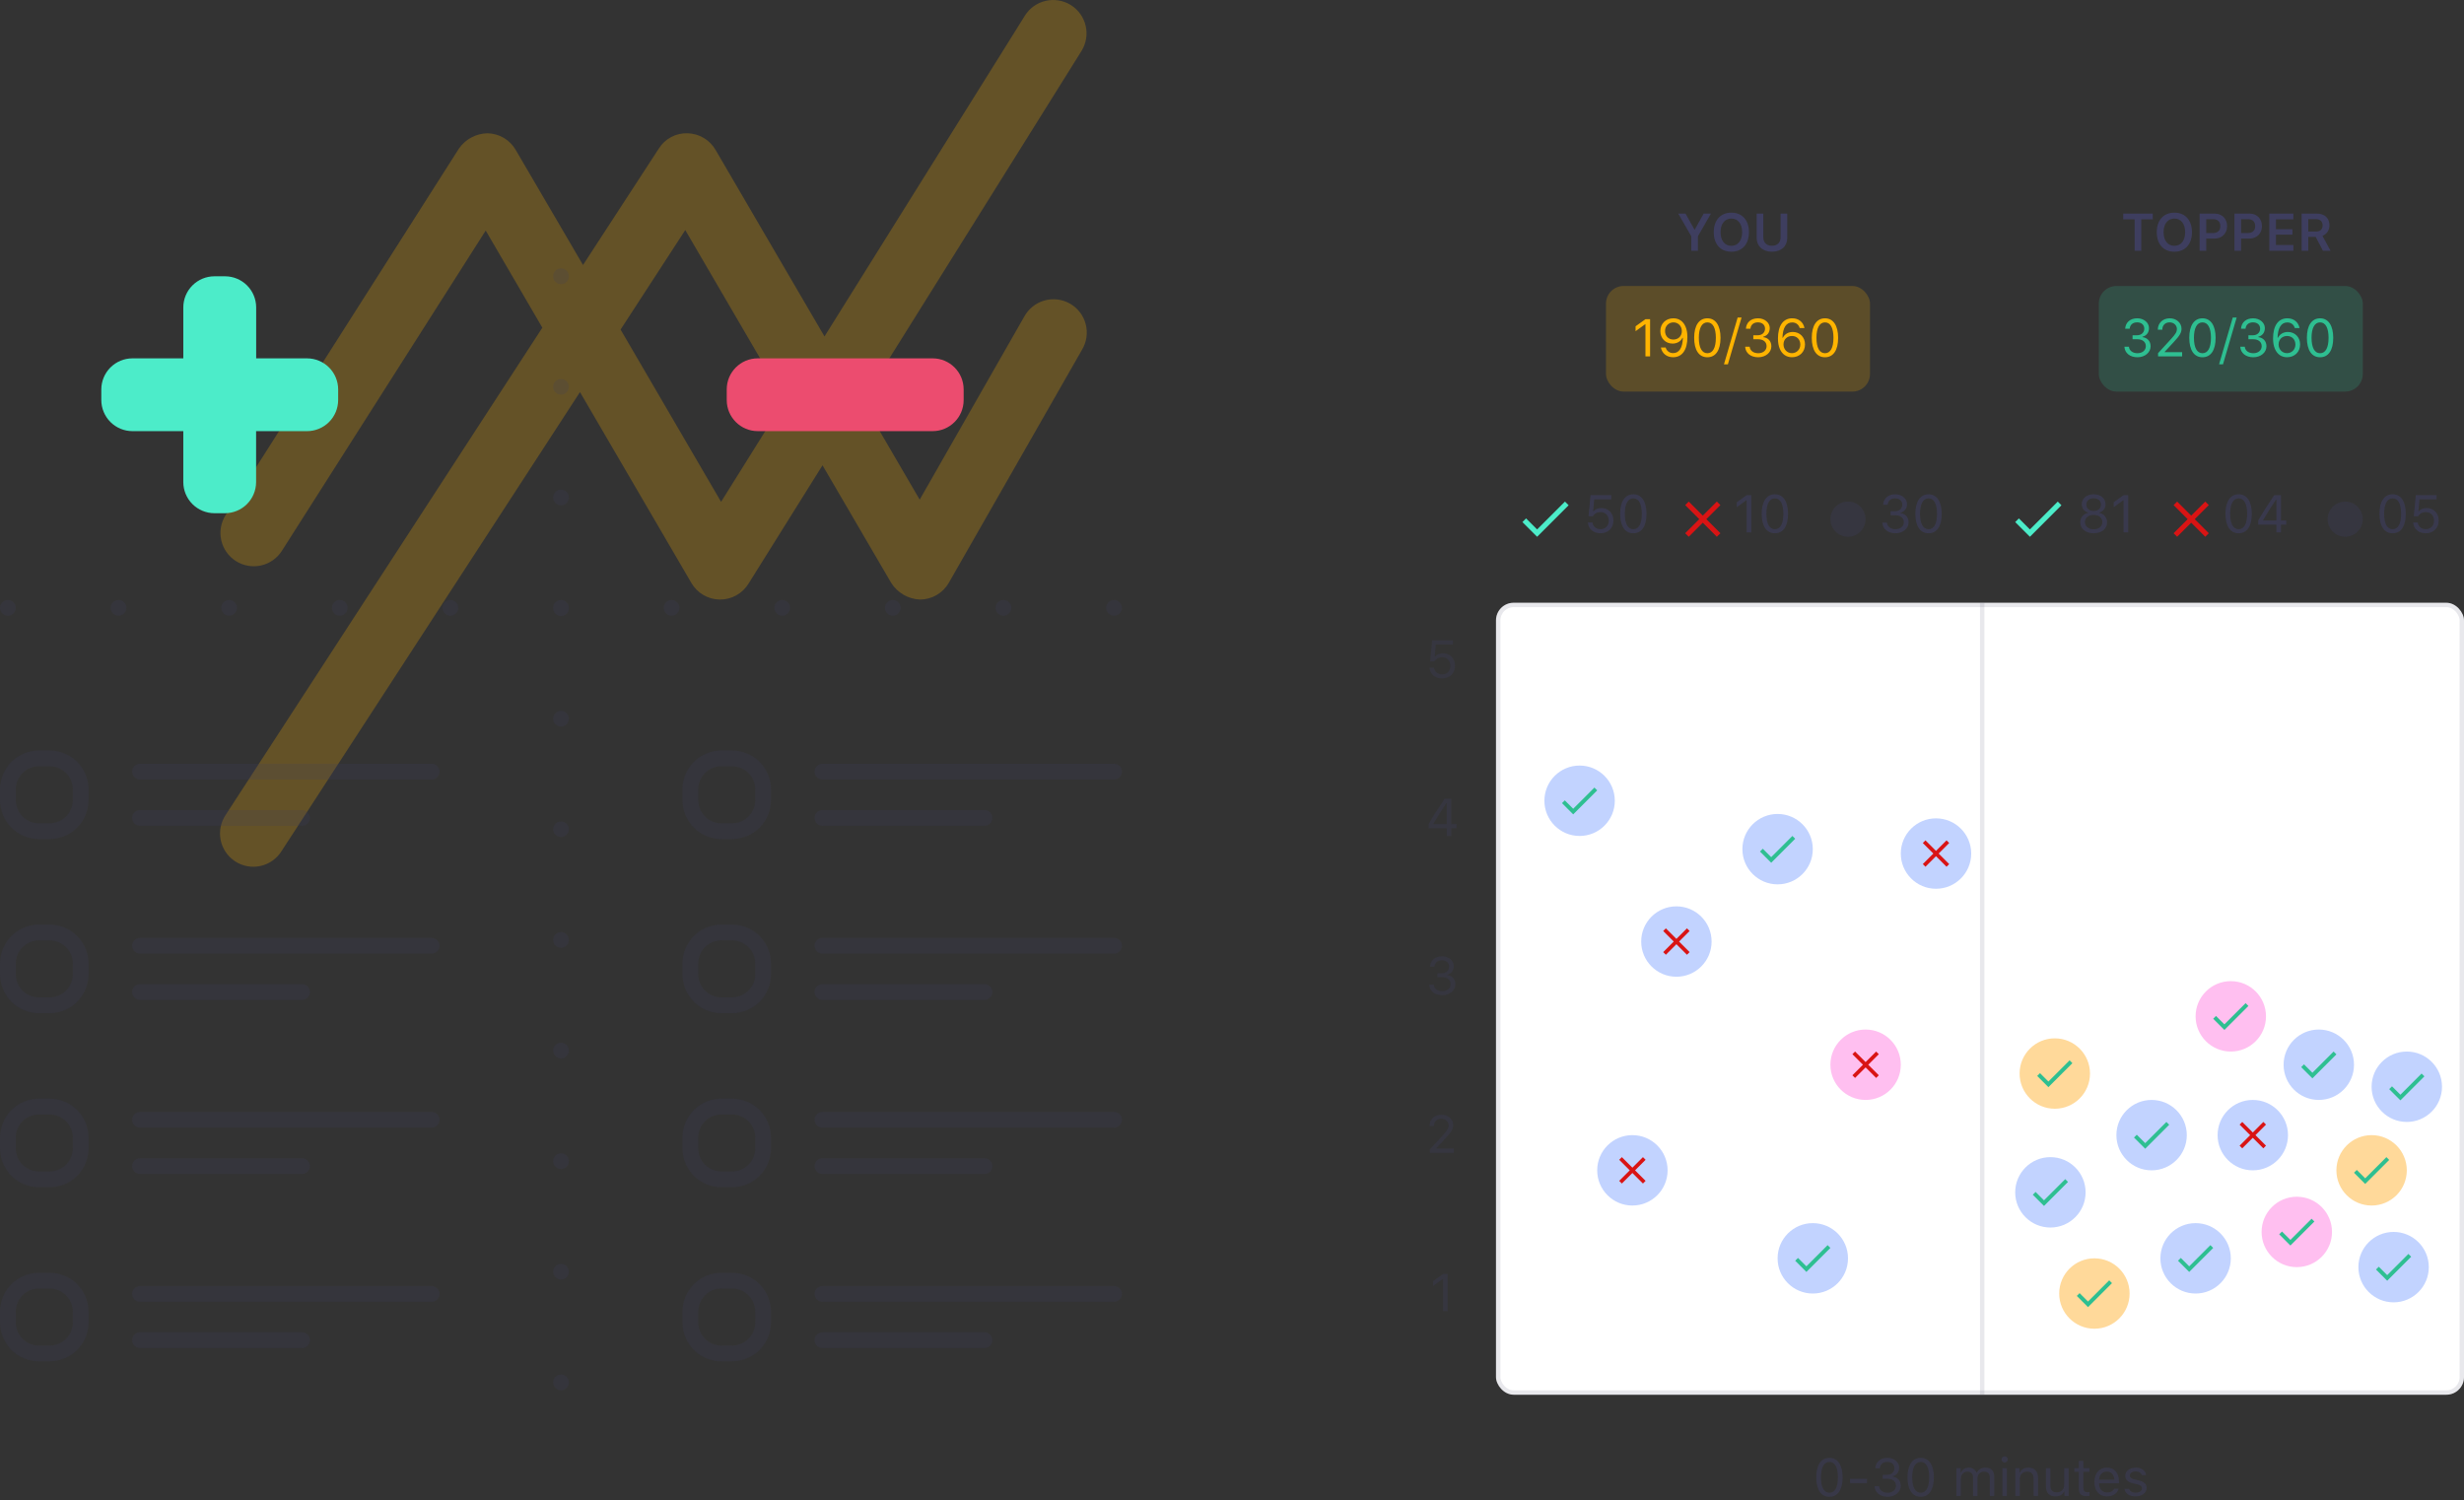 <svg xmlns="http://www.w3.org/2000/svg" width="560" height="341" fill="none" viewBox="0 0 560 341">
    <rect x="0" y="0" width="560" height="341" fill="#333333" stroke="none"/>
    <rect width="60" height="24" x="365" y="65" fill="#FFB400" fill-opacity=".2" rx="4"/>
    <rect width="60" height="24" x="477" y="65" fill="#2EBF91" fill-opacity=".2" rx="4"/>
    <path fill="#FFB400" fill-opacity=".24" d="M53.61 127.519c.838.534 1.774.898 2.754 1.07.98.172 1.983.15 2.954-.066.971-.216 1.89-.621 2.705-1.192.814-.571 1.508-1.297 2.041-2.136l46.325-72.791 12.87 22.073-71.921 110.656c-.574.833-.976 1.772-1.18 2.762-.206.99-.21 2.012-.014 3.004.196.992.59 1.935 1.156 2.772.567.838 1.295 1.554 2.143 2.105.848.551 1.798.927 2.793 1.106.996.178 2.017.155 3.004-.068.986-.223 1.918-.642 2.74-1.231.822-.589 1.518-1.336 2.047-2.199l67.787-104.267 25.309 43.368c.653 1.132 1.589 2.076 2.715 2.739 1.127.663 2.405 1.023 3.712 1.046h.114c1.284 0 2.547-.327 3.67-.949 1.123-.623 2.069-1.52 2.75-2.609l16.852-26.956 15.611 26.729c.703 1.112 1.666 2.038 2.805 2.697 1.139.659 2.421 1.032 3.736 1.088 1.326-.003 2.629-.354 3.777-1.018 1.148-.664 2.101-1.619 2.764-2.767l30.283-52.989c.521-.864.864-1.824 1.009-2.822.145-.999.089-2.017-.165-2.993-.254-.977-.7-1.893-1.314-2.694-.613-.802-1.38-1.473-2.257-1.974-.876-.5-1.843-.82-2.845-.942-1.002-.121-2.018-.041-2.989.236-.97.277-1.876.745-2.663 1.377-.786.632-1.439 1.415-1.919 2.303L209.02 113.56l-13.014-22.316 49.785-79.65c.527-.844.882-1.785 1.045-2.767.164-.982.132-1.987-.093-2.957-.225-.97-.639-1.886-1.218-2.697-.579-.81-1.312-1.498-2.157-2.025-1.707-1.064-3.766-1.406-5.725-.952-1.96.454-3.658 1.668-4.722 3.375l-45.538 72.897-24.749-42.39c-.647-1.123-1.572-2.06-2.685-2.723-1.114-.663-2.379-1.029-3.674-1.063-1.294-.047-2.578.246-3.723.85-1.145.605-2.112 1.5-2.803 2.595L132.503 60.23 117.21 34.077c-.65-1.127-1.579-2.067-2.698-2.73-1.12-.663-2.391-1.026-3.691-1.055-1.291.018-2.559.346-3.698.956-1.138.61-2.113 1.484-2.843 2.549l-52.995 83.268c-.534.839-.898 1.775-1.07 2.754-.173.98-.15 1.984.066 2.955.216.97.62 1.889 1.192 2.704.57.814 1.297 1.507 2.136 2.041zM155.744 52.29l22.568 38.682-14.429 23.088-22.841-39.159 14.702-22.61z"/>
    <path fill="#3E3E5F" d="M486.658 57v-7.148h2.608v-1.307h-6.721v1.307h2.601V57h1.512zm7.524-8.666c-2.455 0-4.008 1.705-4.008 4.435 0 2.731 1.523 4.442 4.008 4.442 2.466 0 3.99-1.717 3.99-4.441 0-2.73-1.535-4.436-3.99-4.436zm0 1.342c1.5 0 2.443 1.201 2.443 3.093 0 1.887-.937 3.1-2.443 3.1-1.53 0-2.461-1.213-2.461-3.1 0-1.892.955-3.093 2.461-3.093zm5.724-1.131V57h1.512v-2.772h1.834c1.711 0 2.906-1.148 2.906-2.824 0-1.705-1.154-2.86-2.842-2.86h-3.41zm1.512 1.265h1.5c1.09 0 1.705.557 1.705 1.594 0 1.008-.633 1.57-1.711 1.57h-1.494v-3.163zm6.41-1.265V57h1.512v-2.772h1.834c1.711 0 2.906-1.148 2.906-2.824 0-1.705-1.154-2.86-2.842-2.86h-3.41zm1.512 1.265h1.5c1.09 0 1.705.557 1.705 1.594 0 1.008-.633 1.57-1.711 1.57h-1.494v-3.163zm11.883 5.883h-3.961v-2.367h3.744v-1.23h-3.744v-2.244h3.961v-1.307h-5.473V57h5.473v-1.307zm3.386-5.894h1.711c.961 0 1.547.539 1.547 1.418 0 .896-.551 1.412-1.512 1.412h-1.746v-2.83zm0 4.031h1.676l1.658 3.17h1.729l-1.846-3.404c1.008-.364 1.594-1.295 1.594-2.408 0-1.623-1.113-2.643-2.889-2.643h-3.433V57h1.511v-3.17z"/>
    <path fill="#2EBF91" d="M484.672 77.103h1.072c1.201 0 1.945.61 1.945 1.588 0 .926-.791 1.588-1.904 1.588-1.09 0-1.851-.58-1.945-1.482h-1.02c.076 1.447 1.26 2.402 2.977 2.402 1.67 0 2.976-1.084 2.976-2.478 0-1.155-.697-1.952-1.845-2.098v-.094c.926-.222 1.482-.96 1.482-1.968 0-1.23-1.178-2.215-2.654-2.215-1.611 0-2.66.902-2.766 2.367h1.026c.088-.908.726-1.447 1.699-1.447.973 0 1.623.574 1.623 1.435 0 .88-.68 1.5-1.641 1.5h-1.025v.903zm5.742-2.18v.007h1.02v-.006c0-.996.668-1.658 1.658-1.658.931 0 1.652.65 1.652 1.494 0 .68-.264 1.136-1.353 2.32l-2.924 3.193V81h5.472v-.95h-3.96v-.093l2.033-2.185c1.388-1.489 1.787-2.174 1.787-3.053 0-1.342-1.16-2.373-2.678-2.373-1.57 0-2.707 1.078-2.707 2.578zm10.148 6.276c1.899 0 2.989-1.605 2.989-4.412 0-2.8-1.108-4.441-2.989-4.441-1.892 0-3 1.635-3 4.423 0 2.813 1.096 4.43 3 4.43zm0-.92c-1.248 0-1.939-1.248-1.939-3.51 0-2.232.703-3.498 1.939-3.498 1.237 0 1.928 1.254 1.928 3.498 0 2.268-.679 3.51-1.928 3.51zm4.665 2.52l3.105-10.623h-.891l-3.105 10.623h.891zm5.777-5.696h1.072c1.201 0 1.945.61 1.945 1.588 0 .926-.791 1.588-1.904 1.588-1.09 0-1.851-.58-1.945-1.482h-1.02c.077 1.447 1.26 2.402 2.977 2.402 1.67 0 2.976-1.084 2.976-2.478 0-1.155-.697-1.952-1.845-2.098v-.094c.926-.222 1.482-.96 1.482-1.968 0-1.23-1.178-2.215-2.654-2.215-1.611 0-2.66.902-2.766 2.367h1.026c.088-.908.726-1.447 1.699-1.447.973 0 1.623.574 1.623 1.435 0 .88-.68 1.5-1.641 1.5h-1.025v.903zm8.783 4.09c1.734 0 2.965-1.212 2.965-2.912 0-1.64-1.166-2.83-2.777-2.83-1.008 0-1.834.48-2.25 1.301h-.094c.058-2.25.838-3.469 2.215-3.469.832 0 1.47.48 1.699 1.272h1.084c-.27-1.36-1.336-2.21-2.772-2.21-2.068 0-3.252 1.665-3.252 4.571 0 .932.135 1.711.411 2.356.527 1.242 1.5 1.921 2.771 1.921zm-.012-.925c-1.084 0-1.91-.856-1.91-1.987 0-1.119.803-1.916 1.922-1.916 1.119 0 1.899.797 1.899 1.951 0 1.108-.827 1.952-1.911 1.952zm7.518.931c1.898 0 2.988-1.605 2.988-4.412 0-2.8-1.107-4.441-2.988-4.441-1.893 0-3 1.635-3 4.423 0 2.813 1.096 4.43 3 4.43zm0-.92c-1.248 0-1.939-1.248-1.939-3.51 0-2.232.703-3.498 1.939-3.498 1.236 0 1.928 1.254 1.928 3.498 0 2.268-.68 3.51-1.928 3.51z"/>
    <path fill="#3E3E5F" fill-opacity=".3" d="M327.965 298h1.055v-8.455h-1.049l-2.25 1.617v1.113l2.15-1.558h.094V298zM324.891 255.924v.006h1.019v-.006c0-.996.668-1.658 1.658-1.658.932 0 1.653.65 1.653 1.494 0 .679-.264 1.136-1.354 2.32l-2.924 3.193V262h5.473v-.949h-3.961v-.094l2.033-2.186c1.389-1.488 1.787-2.173 1.787-3.052 0-1.342-1.16-2.373-2.677-2.373-1.571 0-2.707 1.078-2.707 2.578zM326.672 222.104h1.072c1.201 0 1.945.609 1.945 1.587 0 .926-.791 1.588-1.904 1.588-1.09 0-1.851-.58-1.945-1.482h-1.02c.076 1.447 1.26 2.402 2.977 2.402 1.67 0 2.976-1.084 2.976-2.478 0-1.155-.697-1.951-1.845-2.098v-.094c.926-.222 1.482-.961 1.482-1.968 0-1.231-1.178-2.215-2.654-2.215-1.611 0-2.66.902-2.766 2.367h1.026c.088-.908.726-1.447 1.699-1.447.973 0 1.623.574 1.623 1.435 0 .879-.68 1.5-1.641 1.5h-1.025v.903zM328.805 190h1.031v-1.752h1.201v-.943h-1.201v-5.76h-1.529c-1.524 2.279-2.866 4.4-3.621 5.742v.961h4.119V190zm-3.041-2.76c1.007-1.711 2.109-3.457 2.976-4.717h.071v4.788h-3.047v-.071zM327.732 154.199c1.752 0 2.954-1.172 2.954-2.888 0-1.665-1.125-2.831-2.731-2.831-.779 0-1.377.241-1.787.721h-.094l.24-2.713h3.891v-.943h-4.717l-.463 4.793h.991c.345-.604.978-.949 1.746-.949 1.107 0 1.869.791 1.869 1.951 0 1.16-.756 1.933-1.887 1.933-.996 0-1.723-.609-1.816-1.523h-1.037c.093 1.459 1.242 2.449 2.841 2.449z"/>
    <rect width="220" height="180" x="340" y="137" fill="#fff" rx="4"/>
    <rect width="219" height="179" x="340.5" y="137.5" stroke="#3E3E5F" stroke-opacity=".12" rx="3.5"/>
    <path fill="#3E3E5F" d="M385.893 57v-3.305l2.964-5.15h-1.658l-2.01 3.615h-.099l-2.016-3.615h-1.658l2.965 5.15V57h1.512zm7.605-8.666c-2.455 0-4.008 1.705-4.008 4.435 0 2.731 1.524 4.442 4.008 4.442 2.467 0 3.99-1.717 3.99-4.441 0-2.73-1.535-4.436-3.99-4.436zm0 1.342c1.5 0 2.443 1.201 2.443 3.093 0 1.887-.937 3.1-2.443 3.1-1.529 0-2.461-1.213-2.461-3.1 0-1.892.955-3.093 2.461-3.093zm7.254-1.131h-1.506v5.543c0 1.846 1.336 3.123 3.475 3.123 2.138 0 3.474-1.277 3.474-3.123v-5.543h-1.511v5.402c0 1.143-.709 1.91-1.963 1.91s-1.969-.767-1.969-1.91v-5.402z"/>
    <path fill="#FFB400" d="M373.965 81h1.055v-8.455h-1.049l-2.25 1.617v1.113l2.15-1.558h.094V81zm6.281.193c2.068 0 3.252-1.664 3.252-4.57 0-.932-.135-1.71-.41-2.355-.527-1.249-1.506-1.922-2.772-1.922-1.734 0-2.964 1.213-2.964 2.912 0 1.64 1.166 2.83 2.777 2.83 1.008 0 1.834-.48 2.25-1.3h.094c-.059 2.25-.838 3.468-2.215 3.468-.832 0-1.471-.48-1.699-1.272h-1.084c.269 1.36 1.336 2.21 2.771 2.21zm.07-4.02c-1.119 0-1.898-.796-1.898-1.95 0-1.108.826-1.951 1.91-1.951s1.91.855 1.91 1.986c0 1.119-.802 1.916-1.922 1.916zm7.723 4.026c1.899 0 2.988-1.605 2.988-4.412 0-2.8-1.107-4.441-2.988-4.441-1.893 0-3 1.635-3 4.423 0 2.813 1.096 4.43 3 4.43zm0-.92c-1.248 0-1.939-1.248-1.939-3.51 0-2.232.703-3.498 1.939-3.498 1.236 0 1.928 1.254 1.928 3.498 0 2.268-.68 3.51-1.928 3.51zm4.664 2.52l3.106-10.623h-.891l-3.106 10.623h.891zm5.777-5.696h1.073c1.201 0 1.945.61 1.945 1.588 0 .926-.791 1.588-1.904 1.588-1.09 0-1.852-.58-1.946-1.482h-1.019c.076 1.447 1.26 2.402 2.976 2.402 1.67 0 2.977-1.084 2.977-2.478 0-1.155-.697-1.952-1.846-2.098v-.094c.926-.222 1.483-.96 1.483-1.968 0-1.23-1.178-2.215-2.655-2.215-1.611 0-2.66.902-2.765 2.367h1.025c.088-.908.727-1.447 1.699-1.447.973 0 1.623.574 1.623 1.435 0 .88-.679 1.5-1.64 1.5h-1.026v.903zm8.784 4.09c1.734 0 2.965-1.212 2.965-2.912 0-1.64-1.167-2.83-2.778-2.83-1.008 0-1.834.48-2.25 1.301h-.094c.059-2.25.838-3.469 2.215-3.469.832 0 1.471.48 1.699 1.272h1.084c-.269-1.36-1.335-2.21-2.771-2.21-2.068 0-3.252 1.665-3.252 4.571 0 .932.135 1.711.41 2.356.528 1.242 1.5 1.921 2.772 1.921zm-.012-.925c-1.084 0-1.91-.856-1.91-1.987 0-1.119.803-1.916 1.922-1.916 1.119 0 1.898.797 1.898 1.951 0 1.108-.826 1.952-1.91 1.952zm7.518.931c1.898 0 2.988-1.605 2.988-4.412 0-2.8-1.108-4.441-2.988-4.441-1.893 0-3 1.635-3 4.423 0 2.813 1.095 4.43 3 4.43zm0-.92c-1.249 0-1.94-1.248-1.94-3.51 0-2.232.703-3.498 1.94-3.498 1.236 0 1.927 1.254 1.927 3.498 0 2.268-.679 3.51-1.927 3.51z"/>
    <path fill="#3E3E5F" fill-opacity=".5" d="M415.785 340.199c1.899 0 2.988-1.605 2.988-4.412 0-2.801-1.107-4.441-2.988-4.441-1.892 0-3 1.634-3 4.424 0 2.812 1.096 4.429 3 4.429zm0-.92c-1.248 0-1.939-1.248-1.939-3.509 0-2.233.703-3.499 1.939-3.499 1.236 0 1.928 1.254 1.928 3.499 0 2.267-.68 3.509-1.928 3.509zm8.526-2.203v-.955h-3.844v.955h3.844zm3.58-.972h1.072c1.201 0 1.945.609 1.945 1.587 0 .926-.791 1.588-1.904 1.588-1.09 0-1.852-.58-1.945-1.482h-1.02c.076 1.447 1.26 2.402 2.977 2.402 1.67 0 2.976-1.084 2.976-2.478 0-1.155-.697-1.951-1.846-2.098v-.094c.926-.222 1.483-.961 1.483-1.968 0-1.231-1.178-2.215-2.654-2.215-1.612 0-2.661.902-2.766 2.367h1.025c.088-.908.727-1.447 1.7-1.447.972 0 1.623.574 1.623 1.435 0 .879-.68 1.5-1.641 1.5h-1.025v.903zm8.636 4.095c1.899 0 2.989-1.605 2.989-4.412 0-2.801-1.108-4.441-2.989-4.441-1.892 0-3 1.634-3 4.424 0 2.812 1.096 4.429 3 4.429zm0-.92c-1.248 0-1.939-1.248-1.939-3.509 0-2.233.703-3.499 1.939-3.499 1.237 0 1.928 1.254 1.928 3.499 0 2.267-.68 3.509-1.928 3.509zm8.11.721h1.008v-3.914c0-.891.638-1.606 1.464-1.606.797 0 1.319.481 1.319 1.231V340h1.008v-4.061c0-.802.585-1.459 1.464-1.459.891 0 1.33.458 1.33 1.389V340h1.008v-4.365c0-1.324-.72-2.063-2.009-2.063-.874 0-1.594.44-1.934 1.108h-.094c-.293-.657-.89-1.108-1.746-1.108-.844 0-1.476.405-1.764 1.108h-.093v-.996h-.961V340zm10.465 0h1.007v-6.316h-1.007V340zm.503-7.6c.387 0 .704-.316.704-.703 0-.386-.317-.703-.704-.703-.386 0-.703.317-.703.703 0 .387.317.703.703.703zm2.426 7.6h1.008v-3.738c0-1.108.65-1.782 1.658-1.782s1.489.54 1.489 1.676V340h1.007v-4.09c0-1.5-.791-2.338-2.209-2.338-.966 0-1.582.41-1.898 1.108h-.094v-.996h-.961V340zm12.117-6.316h-1.007v3.738c0 1.107-.61 1.769-1.723 1.769-1.008 0-1.43-.527-1.43-1.664v-3.843h-1.008v4.089c0 1.495.739 2.338 2.157 2.338.967 0 1.64-.398 1.957-1.101h.094v.99h.96v-6.316zm2.321-1.635v1.635h-1.02v.843h1.02v3.832c0 1.207.521 1.688 1.822 1.688.199 0 .393-.024.592-.059v-.849c-.188.017-.287.023-.469.023-.656 0-.937-.316-.937-1.06v-3.575h1.406v-.843h-1.406v-1.635h-1.008zm6.363 2.414c1.002 0 1.67.738 1.693 1.857h-3.48c.076-1.119.779-1.857 1.787-1.857zm1.664 3.902c-.264.557-.814.856-1.629.856-1.072 0-1.769-.791-1.822-2.039v-.047h4.541v-.387c0-1.963-1.037-3.176-2.742-3.176-1.735 0-2.848 1.289-2.848 3.276 0 1.998 1.096 3.263 2.848 3.263 1.383 0 2.355-.662 2.66-1.746h-1.008zm2.525-2.953c0 .914.54 1.424 1.723 1.711l1.084.264c.674.164 1.002.457 1.002.89 0 .58-.609.985-1.459.985-.809 0-1.312-.34-1.482-.873h-1.037c.111 1.049 1.078 1.722 2.484 1.722 1.435 0 2.531-.779 2.531-1.91 0-.908-.574-1.424-1.763-1.711l-.973-.234c-.744-.182-1.096-.451-1.096-.885 0-.562.586-.943 1.336-.943.762 0 1.254.334 1.389.838h.996c-.135-1.037-1.055-1.694-2.379-1.694-1.342 0-2.356.791-2.356 1.84z"/>
    <circle cx="359" cy="182" r="8" fill="#C2D3FF"/>
    <path fill="#2EBF91" d="M357.545 183.818l-1.909-1.909-.636.636 2.545 2.546 5.455-5.455-.636-.636-4.819 4.818z"/>
    <circle cx="522" cy="280" r="8" fill="#FFBFF0"/>
    <path fill="#2EBF91" d="M520.545 281.818l-1.909-1.909-.636.636 2.545 2.546 5.455-5.455-.636-.636-4.819 4.818z"/>
    <circle cx="466" cy="271" r="8" fill="#C2D3FF"/>
    <path fill="#2EBF91" d="M464.545 272.818l-1.909-1.909-.636.636 2.545 2.546 5.455-5.455-.636-.636-4.819 4.818z"/>
    <circle cx="489" cy="258" r="8" fill="#C2D3FF"/>
    <path fill="#2EBF91" d="M487.545 259.818l-1.909-1.909-.636.636 2.545 2.546 5.455-5.455-.636-.636-4.819 4.818z"/>
    <circle cx="476" cy="294" r="8" fill="#FFD99A"/>
    <path fill="#2EBF91" d="M474.545 295.818l-1.909-1.909-.636.636 2.545 2.546 5.455-5.455-.636-.636-4.819 4.818z"/>
    <circle cx="467" cy="244" r="8" fill="#FFD99A"/>
    <path fill="#2EBF91" d="M465.545 245.818l-1.909-1.909-.636.636 2.545 2.546 5.455-5.455-.636-.636-4.819 4.818z"/>
    <circle cx="404" cy="193" r="8" fill="#C2D3FF"/>
    <path fill="#2EBF91" d="M402.545 194.818l-1.909-1.909-.636.636 2.545 2.546 5.455-5.455-.636-.636-4.819 4.818z"/>
    <circle cx="527" cy="242" r="8" fill="#C2D3FF"/>
    <path fill="#2EBF91" d="M525.545 243.818l-1.909-1.909-.636.636 2.545 2.546 5.455-5.455-.636-.636-4.819 4.818z"/>
    <circle cx="507" cy="231" r="8" fill="#FFBFF0"/>
    <path fill="#2EBF91" d="M505.545 232.818l-1.909-1.909-.636.636 2.545 2.546 5.455-5.455-.636-.636-4.819 4.818z"/>
    <circle cx="544" cy="288" r="8" fill="#C2D3FF"/>
    <path fill="#2EBF91" d="M542.545 289.818l-1.909-1.909-.636.636 2.545 2.546 5.455-5.455-.636-.636-4.819 4.818z"/>
    <circle cx="547" cy="247" r="8" fill="#C2D3FF"/>
    <path fill="#2EBF91" d="M545.545 248.818l-1.909-1.909-.636.636 2.545 2.546 5.455-5.455-.636-.636-4.819 4.818z"/>
    <circle cx="539" cy="266" r="8" fill="#FFD99A"/>
    <path fill="#2EBF91" d="M537.545 267.818l-1.909-1.909-.636.636 2.545 2.546 5.455-5.455-.636-.636-4.819 4.818z"/>
    <circle cx="412" cy="286" r="8" fill="#C2D3FF"/>
    <path fill="#2EBF91" d="M410.545 287.818l-1.909-1.909-.636.636 2.545 2.546 5.455-5.455-.636-.636-4.819 4.818z"/>
    <circle cx="499" cy="286" r="8" fill="#C2D3FF"/>
    <path fill="#2EBF91" d="M497.545 287.818l-1.909-1.909-.636.636 2.545 2.546 5.455-5.455-.636-.636-4.819 4.818z"/>
    <circle cx="381" cy="214" r="8" fill="#C2D3FF"/>
    <path fill="#D91414" d="M384 211.604l-.604-.604-2.396 2.396-2.396-2.396-.604.604 2.396 2.396-2.396 2.396.604.604 2.396-2.396 2.396 2.396.604-.604-2.396-2.396 2.396-2.396z"/>
    <circle cx="424" cy="242" r="8" fill="#FFBFF0"/>
    <path fill="#D91414" d="M427 239.604l-.604-.604-2.396 2.396-2.396-2.396-.604.604 2.396 2.396-2.396 2.396.604.604 2.396-2.396 2.396 2.396.604-.604-2.396-2.396 2.396-2.396z"/>
    <circle cx="512" cy="258" r="8" fill="#C2D3FF"/>
    <path fill="#D91414" d="M515 255.604l-.604-.604-2.396 2.396-2.396-2.396-.604.604 2.396 2.396-2.396 2.396.604.604 2.396-2.396 2.396 2.396.604-.604-2.396-2.396 2.396-2.396z"/>
    <circle cx="440" cy="194" r="8" fill="#C2D3FF"/>
    <path fill="#D91414" d="M443 191.604l-.604-.604-2.396 2.396-2.396-2.396-.604.604 2.396 2.396-2.396 2.396.604.604 2.396-2.396 2.396 2.396.604-.604-2.396-2.396 2.396-2.396z"/>
    <circle cx="371" cy="266" r="8" fill="#C2D3FF"/>
    <path fill="#D91414" d="M374 263.604l-.604-.604-2.396 2.396-2.396-2.396-.604.604 2.396 2.396-2.396 2.396.604.604 2.396-2.396 2.396 2.396.604-.604-2.396-2.396 2.396-2.396z"/>
    <path stroke="#3E3E5F" stroke-opacity=".12" d="M450.5 137L450.5 317"/>
    <g clip-path="url(#prefix__clip0)">
        <path fill="#4CECC9" d="M51.16 62.797h-2.425c-1.873.002-3.67.746-4.995 2.07-1.327 1.323-2.074 3.117-2.08 4.99v11.59H30.084c-1.87.007-3.663.752-4.986 2.075-1.323 1.323-2.069 3.116-2.075 4.987v2.424c.006 1.871.752 3.664 2.075 4.987 1.323 1.323 3.116 2.068 4.986 2.074H41.66v11.59c.006 1.871.751 3.664 2.074 4.987s3.116 2.068 4.987 2.074h2.424c1.871-.006 3.664-.751 4.987-2.074s2.069-3.116 2.074-4.987v-11.59h11.59c1.871-.006 3.664-.751 4.987-2.074s2.069-3.116 2.074-4.987V88.51c-.005-1.871-.751-3.664-2.074-4.987s-3.116-2.069-4.987-2.074H58.221v-11.59c-.006-1.871-.752-3.664-2.075-4.987-1.323-1.323-3.115-2.068-4.986-2.074z"/>
        <path fill="#EC4C6F" d="M211.951 81.445h-39.722c-3.9 0-7.061 3.162-7.061 7.061v2.425c0 3.9 3.161 7.06 7.061 7.06h39.722c3.9 0 7.061-3.16 7.061-7.06v-2.425c0-3.9-3.161-7.06-7.061-7.06z"/>
        <path fill="#3E3E5F" fill-opacity=".2" d="M8.857 190.712h2.424c2.348-.003 4.6-.937 6.26-2.598 1.66-1.66 2.594-3.911 2.597-6.259v-2.428c-.003-2.348-.937-4.599-2.597-6.259-1.66-1.661-3.912-2.595-6.26-2.598H8.857c-2.348.003-4.6.937-6.26 2.598-1.66 1.66-2.594 3.911-2.597 6.259v2.428c.003 2.348.937 4.599 2.597 6.259 1.66 1.661 3.912 2.595 6.26 2.598zm-5.265-11.285c0-1.396.556-2.735 1.543-3.722.987-.987 2.326-1.542 3.722-1.543h2.424c1.396.001 2.735.556 3.722 1.543.987.987 1.542 2.326 1.543 3.722v2.428c0 1.396-.556 2.735-1.543 3.722-.987.987-2.326 1.542-3.722 1.543H8.857c-1.396-.001-2.735-.556-3.722-1.543-.987-.987-1.542-2.326-1.543-3.722v-2.428zM30.031 175.382c0 .476.19.933.526 1.27.337.336.794.525 1.27.525h66.275c.476 0 .933-.189 1.27-.525.337-.337.526-.794.526-1.27 0-.477-.19-.933-.526-1.27-.337-.337-.794-.526-1.27-.526H31.827c-.476 0-.933.189-1.27.526-.337.337-.526.793-.526 1.27zM31.827 187.699h36.82c.477 0 .934-.189 1.27-.526.337-.337.526-.794.526-1.27s-.189-.933-.526-1.27c-.336-.336-.793-.526-1.27-.526h-36.82c-.476 0-.933.19-1.27.526-.337.337-.526.794-.526 1.27s.19.933.526 1.27c.337.337.794.526 1.27.526zM8.857 230.276h2.424c2.348-.002 4.6-.936 6.26-2.597 1.66-1.66 2.594-3.911 2.597-6.259v-2.425c-.003-2.348-.937-4.599-2.597-6.259-1.66-1.66-3.912-2.594-6.26-2.597H8.857c-2.349.003-4.6.937-6.261 2.598C.936 214.398.002 216.65 0 218.999v2.424c.004 2.348.938 4.598 2.599 6.258 1.66 1.659 3.91 2.593 6.258 2.595zm-5.265-11.277c0-1.396.556-2.735 1.543-3.722.987-.987 2.326-1.542 3.722-1.543h2.424c1.396.001 2.735.556 3.722 1.543.987.987 1.542 2.326 1.543 3.722v2.424c0 1.396-.556 2.735-1.543 3.722-.987.988-2.326 1.543-3.722 1.544H8.857c-1.397-.001-2.736-.557-3.724-1.545-.987-.988-1.541-2.328-1.541-3.724v-2.421zM98.102 213.156H31.827c-.476 0-.933.189-1.27.526-.337.337-.526.794-.526 1.27s.19.933.526 1.27c.337.337.794.526 1.27.526h66.275c.476 0 .933-.189 1.27-.526.337-.337.526-.794.526-1.27s-.19-.933-.526-1.27c-.337-.337-.794-.526-1.27-.526zM31.827 227.263h36.82c.477 0 .934-.189 1.27-.526.337-.336.526-.793.526-1.269 0-.477-.189-.933-.526-1.27-.336-.337-.793-.526-1.27-.526h-36.82c-.476 0-.933.189-1.27.526-.337.337-.526.793-.526 1.27 0 .476.19.933.526 1.269.337.337.794.526 1.27.526zM8.857 269.849h2.424c2.348-.003 4.6-.937 6.26-2.597 1.66-1.661 2.594-3.912 2.597-6.26v-2.424c-.003-2.348-.937-4.599-2.597-6.26-1.66-1.66-3.912-2.594-6.26-2.597H8.857c-2.348.003-4.6.937-6.26 2.597-1.66 1.661-2.594 3.912-2.597 6.26v2.424c.003 2.348.937 4.599 2.597 6.26 1.66 1.66 3.912 2.594 6.26 2.597zm-5.265-11.281c0-1.396.556-2.735 1.543-3.722.987-.988 2.326-1.543 3.722-1.544h2.424c1.396.001 2.735.556 3.722 1.544.987.987 1.542 2.326 1.543 3.722v2.424c0 1.396-.556 2.735-1.543 3.722-.987.987-2.326 1.542-3.722 1.543H8.857c-1.396-.001-2.735-.556-3.722-1.543-.987-.987-1.542-2.326-1.543-3.722v-2.424zM98.102 252.723H31.827c-.476 0-.933.189-1.27.526-.337.336-.526.793-.526 1.269 0 .477.19.933.526 1.27.337.337.794.526 1.27.526h66.275c.476 0 .933-.189 1.27-.526.337-.337.526-.793.526-1.27 0-.476-.19-.933-.526-1.269-.337-.337-.794-.526-1.27-.526zM31.827 266.832h36.82c.477 0 .934-.189 1.27-.526.337-.337.526-.794.526-1.27s-.189-.933-.526-1.27c-.336-.337-.793-.526-1.27-.526h-36.82c-.476 0-.933.189-1.27.526-.337.337-.526.794-.526 1.27s.19.933.526 1.27c.337.337.794.526 1.27.526zM8.857 309.417h2.424c2.348-.004 4.598-.938 6.257-2.599 1.66-1.66 2.593-3.911 2.596-6.258v-2.424c-.002-2.349-.935-4.601-2.596-6.262-1.66-1.661-3.912-2.596-6.26-2.599H8.852c-2.349.004-4.6.94-6.26 2.601-1.66 1.662-2.592 3.915-2.593 6.263v2.421c.003 2.348.937 4.599 2.597 6.26 1.66 1.66 3.912 2.594 6.26 2.597zm-5.265-11.278c0-1.396.555-2.735 1.543-3.723.987-.988 2.325-1.544 3.722-1.545h2.424c1.396.001 2.735.557 3.722 1.545.987.988 1.542 2.327 1.543 3.723v2.421c0 1.396-.556 2.735-1.543 3.722-.987.987-2.326 1.542-3.722 1.543H8.857c-1.396-.001-2.735-.556-3.722-1.543-.987-.987-1.542-2.326-1.543-3.722v-2.421zM99.898 294.093c0-.477-.19-.933-.526-1.27-.337-.337-.794-.526-1.27-.526H31.827c-.476 0-.933.189-1.27.526-.337.337-.526.793-.526 1.27 0 .476.19.933.526 1.269.337.337.794.526 1.27.526h66.275c.476 0 .933-.189 1.27-.526.337-.336.526-.793.526-1.269zM31.827 302.805c-.476 0-.933.189-1.27.526-.337.336-.526.793-.526 1.269 0 .477.19.933.526 1.27.337.337.794.526 1.27.526h36.82c.477 0 .934-.189 1.27-.526.337-.337.526-.793.526-1.27 0-.476-.189-.933-.526-1.269-.336-.337-.793-.526-1.27-.526h-36.82zM175.239 179.427c-.002-2.348-.937-4.599-2.597-6.259-1.66-1.661-3.911-2.595-6.259-2.598h-2.425c-2.348.003-4.599.937-6.259 2.598-1.661 1.66-2.595 3.911-2.597 6.259v2.428c.002 2.348.936 4.599 2.597 6.259 1.66 1.661 3.911 2.595 6.259 2.598h2.425c2.348-.003 4.599-.937 6.259-2.598 1.66-1.66 2.595-3.911 2.597-6.259v-2.428zm-3.591 2.428c-.001 1.396-.556 2.735-1.543 3.722-.988.987-2.326 1.542-3.722 1.543h-2.425c-1.396-.001-2.734-.556-3.722-1.543-.987-.987-1.542-2.326-1.543-3.722v-2.428c.001-1.396.556-2.735 1.543-3.722.988-.987 2.326-1.542 3.722-1.543h2.425c1.396.001 2.734.556 3.722 1.543.987.987 1.542 2.326 1.543 3.722v2.428zM253.203 173.586h-66.278c-.477 0-.933.189-1.27.526-.337.337-.526.793-.526 1.27 0 .476.189.933.526 1.27.337.336.793.525 1.27.525h66.278c.476 0 .933-.189 1.27-.525.337-.337.526-.794.526-1.27 0-.477-.189-.933-.526-1.27-.337-.337-.794-.526-1.27-.526zM186.925 187.699h36.827c.477 0 .933-.189 1.27-.526.337-.337.526-.794.526-1.27s-.189-.933-.526-1.27c-.337-.336-.793-.526-1.27-.526h-36.827c-.477 0-.933.19-1.27.526-.337.337-.526.794-.526 1.27s.189.933.526 1.27c.337.337.793.526 1.27.526zM175.239 218.995c-.002-2.348-.937-4.599-2.597-6.259-1.66-1.66-3.911-2.594-6.259-2.597h-2.425c-2.348.003-4.599.937-6.259 2.597-1.661 1.66-2.595 3.911-2.597 6.259v2.425c.002 2.348.936 4.599 2.597 6.259 1.66 1.661 3.911 2.595 6.259 2.597h2.425c2.348-.002 4.599-.936 6.259-2.597 1.66-1.66 2.595-3.911 2.597-6.259v-2.425zm-3.591 2.425c-.001 1.396-.556 2.735-1.543 3.722-.988.987-2.326 1.542-3.722 1.543h-2.425c-1.396-.001-2.734-.556-3.722-1.543-.987-.987-1.542-2.326-1.543-3.722v-2.425c.001-1.396.556-2.734 1.543-3.722.988-.987 2.326-1.542 3.722-1.543h2.425c1.396.001 2.734.556 3.722 1.543.987.988 1.542 2.326 1.543 3.722v2.425zM253.203 213.156h-66.278c-.477 0-.933.189-1.27.526-.337.337-.526.794-.526 1.27s.189.933.526 1.27c.337.337.793.526 1.27.526h66.278c.476 0 .933-.189 1.27-.526.337-.337.526-.794.526-1.27s-.189-.933-.526-1.27c-.337-.337-.794-.526-1.27-.526zM186.925 227.263h36.827c.477 0 .933-.189 1.27-.526.337-.336.526-.793.526-1.269 0-.477-.189-.933-.526-1.27-.337-.337-.793-.526-1.27-.526h-36.827c-.477 0-.933.189-1.27.526-.337.337-.526.793-.526 1.27 0 .476.189.933.526 1.269.337.337.793.526 1.27.526zM175.239 258.568c-.002-2.348-.937-4.599-2.597-6.26-1.66-1.66-3.911-2.594-6.259-2.597h-2.425c-2.348.003-4.599.937-6.259 2.597-1.661 1.661-2.595 3.912-2.597 6.26v2.424c.002 2.348.936 4.599 2.597 6.26 1.66 1.66 3.911 2.594 6.259 2.597h2.425c2.348-.003 4.599-.937 6.259-2.597 1.66-1.661 2.595-3.912 2.597-6.26v-2.424zm-3.591 2.424c-.001 1.396-.556 2.735-1.543 3.722-.988.987-2.326 1.542-3.722 1.543h-2.425c-1.396-.001-2.734-.556-3.722-1.543-.987-.987-1.542-2.326-1.543-3.722v-2.424c.001-1.396.556-2.735 1.543-3.722.988-.988 2.326-1.543 3.722-1.544h2.425c1.396.001 2.734.556 3.722 1.544.987.987 1.542 2.326 1.543 3.722v2.424zM253.203 252.723h-66.278c-.477 0-.933.189-1.27.526-.337.336-.526.793-.526 1.269 0 .477.189.933.526 1.27.337.337.793.526 1.27.526h66.278c.476 0 .933-.189 1.27-.526.337-.337.526-.793.526-1.27 0-.476-.189-.933-.526-1.269-.337-.337-.794-.526-1.27-.526zM186.925 266.832h36.827c.477 0 .933-.189 1.27-.526.337-.337.526-.794.526-1.27s-.189-.933-.526-1.27c-.337-.337-.793-.526-1.27-.526h-36.827c-.477 0-.933.189-1.27.526-.337.337-.526.794-.526 1.27s.189.933.526 1.27c.337.337.793.526 1.27.526zM166.383 289.275h-2.425c-2.348.003-4.6.938-6.26 2.599-1.661 1.661-2.595 3.913-2.596 6.262v2.42c.002 2.349.936 4.6 2.597 6.26 1.66 1.66 3.911 2.594 6.259 2.597h2.425c2.348-.003 4.599-.937 6.259-2.597 1.66-1.66 2.595-3.911 2.597-6.26v-2.424c-.002-2.348-.937-4.599-2.597-6.259-1.66-1.661-3.911-2.595-6.259-2.598zm5.265 11.281c-.001 1.397-.556 2.735-1.543 3.722-.988.988-2.326 1.543-3.722 1.544h-2.425c-1.395-.002-2.733-.558-3.719-1.545-.987-.987-1.541-2.325-1.542-3.721v-2.424c.001-1.396.556-2.735 1.543-3.723.987-.988 2.325-1.544 3.722-1.546h2.424c1.397.002 2.735.558 3.722 1.546.988.988 1.542 2.327 1.543 3.723l-.003 2.424zM254.999 294.093c0-.477-.189-.933-.526-1.27-.337-.337-.794-.526-1.27-.526h-66.278c-.477 0-.933.189-1.27.526-.337.337-.526.793-.526 1.27 0 .476.189.933.526 1.269.337.337.793.526 1.27.526h66.278c.476 0 .933-.189 1.27-.526.337-.336.526-.793.526-1.269zM223.752 306.396c.477 0 .933-.189 1.27-.526.337-.337.526-.793.526-1.27 0-.476-.189-.933-.526-1.269-.337-.337-.793-.526-1.27-.526h-36.827c-.477 0-.933.189-1.27.526-.337.336-.526.793-.526 1.269 0 .477.189.933.526 1.27.337.337.793.526 1.27.526h36.827zM175.984 138.155c0 .476.19.933.526 1.27.337.337.794.526 1.27.526.474-.007.927-.199 1.262-.534.335-.335.527-.788.534-1.262 0-.476-.189-.933-.526-1.27-.337-.336-.794-.526-1.27-.526s-.933.19-1.27.526c-.336.337-.526.794-.526 1.27zM229.857 138.155c0-.476-.189-.933-.526-1.27-.337-.336-.793-.526-1.27-.526-.476 0-.933.19-1.269.526-.337.337-.526.794-.526 1.27s.189.933.526 1.27c.336.337.793.526 1.269.526.474-.007.927-.199 1.262-.534.335-.335.527-.788.534-1.262zM25.14 138.155c0 .476.19.933.527 1.27.336.337.793.526 1.27.526.473-.007.926-.199 1.261-.534.335-.335.527-.788.534-1.262 0-.476-.189-.933-.526-1.27-.337-.336-.793-.526-1.27-.526-.476 0-.933.19-1.27.526-.336.337-.525.794-.525 1.27zM201.125 138.155c0 .476.189.933.526 1.27.337.337.794.526 1.27.526.474-.007.926-.199 1.261-.534.336-.335.527-.788.535-1.262 0-.476-.19-.933-.526-1.27-.337-.336-.794-.526-1.27-.526s-.933.19-1.27.526c-.337.337-.526.794-.526 1.27zM77.218 136.359c-.477 0-.933.19-1.27.526-.337.337-.526.794-.526 1.27s.19.933.526 1.27c.337.337.793.526 1.27.526.474-.007.926-.199 1.261-.534.335-.335.527-.788.534-1.262 0-.476-.189-.933-.526-1.27-.336-.336-.793-.526-1.27-.526zM253.202 136.359c-.476 0-.933.19-1.27.526-.337.337-.526.794-.526 1.27s.189.933.526 1.27c.337.337.794.526 1.27.526.474-.007.926-.199 1.262-.534.335-.335.526-.788.534-1.262 0-.476-.189-.933-.526-1.27-.337-.336-.794-.526-1.27-.526zM150.844 138.155c0 .476.189.933.526 1.27.336.337.793.526 1.27.526.473-.007.926-.199 1.261-.534.335-.335.527-.788.534-1.262 0-.476-.189-.933-.526-1.27-.336-.336-.793-.526-1.269-.526-.477 0-.934.19-1.27.526-.337.337-.526.794-.526 1.27zM1.796 139.951c.476 0 .933-.189 1.27-.526.336-.337.526-.794.526-1.27s-.19-.933-.526-1.27c-.337-.336-.794-.526-1.27-.526s-.933.19-1.27.526c-.337.337-.526.794-.526 1.27s.19.933.526 1.27c.337.337.794.526 1.27.526zM53.873 138.155c0-.476-.19-.933-.526-1.27-.337-.336-.794-.526-1.27-.526s-.933.19-1.27.526c-.337.337-.526.794-.526 1.27s.19.933.526 1.27c.337.337.794.526 1.27.526.474-.007.927-.199 1.262-.534.335-.335.526-.788.534-1.262zM127.499 136.359c-.476 0-.933.19-1.27.526-.337.337-.526.794-.526 1.27v.072c0 .476.189.933.526 1.27.337.337.794.526 1.27.526s.933-.189 1.27-.526c.336-.337.526-.794.526-1.27V138.152c-.001-.476-.191-.932-.528-1.268-.336-.336-.792-.525-1.268-.525zM100.562 138.155c0 .476.19.933.526 1.27.337.337.794.526 1.27.526.474-.007.927-.199 1.262-.534.335-.335.527-.788.534-1.262 0-.476-.189-.933-.526-1.27-.337-.336-.793-.526-1.27-.526-.476 0-.933.19-1.27.526-.336.337-.526.794-.526 1.27zM127.499 312.408c-.476 0-.933.189-1.27.526-.337.337-.526.794-.526 1.27s.189.933.526 1.27c.337.337.794.526 1.27.526s.933-.189 1.27-.526c.336-.337.526-.794.526-1.27s-.19-.933-.526-1.27c-.337-.337-.794-.526-1.27-.526zM127.499 262.129c-.476 0-.933.189-1.27.526-.337.337-.526.793-.526 1.27 0 .476.189.933.526 1.269.337.337.794.526 1.27.526s.933-.189 1.27-.526c.336-.336.526-.793.526-1.269 0-.477-.19-.933-.526-1.27-.337-.337-.794-.526-1.27-.526zM127.499 287.268c-.234-.004-.466.039-.683.126-.217.087-.415.216-.582.38-.167.163-.299.358-.391.573-.091.216-.138.447-.14.681 0 .476.189.933.526 1.269.337.337.794.526 1.27.526s.933-.189 1.27-.526c.336-.336.526-.793.526-1.269-.002-.234-.049-.465-.141-.681-.091-.215-.224-.41-.391-.573-.167-.164-.364-.293-.581-.38-.217-.087-.449-.13-.683-.126zM127.499 211.844c-.476 0-.933.189-1.27.526-.337.336-.526.793-.526 1.27 0 .476.189.933.526 1.269.337.337.794.526 1.27.526s.933-.189 1.27-.526c.336-.336.526-.793.526-1.269 0-.477-.19-.934-.526-1.27-.337-.337-.794-.526-1.27-.526zM127.499 236.984c-.476 0-.933.19-1.27.526-.337.337-.526.794-.526 1.27s.189.933.526 1.27c.337.337.794.526 1.27.526s.933-.189 1.27-.526c.336-.337.526-.794.526-1.27s-.19-.933-.526-1.27c-.337-.336-.794-.526-1.27-.526zM127.499 186.703c-.234-.003-.466.04-.683.127-.217.087-.415.216-.582.379-.167.164-.299.359-.391.574-.091.215-.138.446-.14.68 0 .476.189.933.526 1.27.337.337.794.526 1.27.526s.933-.189 1.27-.526c.336-.337.526-.794.526-1.27-.002-.234-.049-.465-.141-.68-.091-.215-.224-.41-.391-.574-.167-.163-.364-.292-.581-.379-.217-.087-.449-.13-.683-.127zM127.499 61c-.476 0-.933.19-1.27.526-.337.337-.526.793-.526 1.27 0 .476.189.933.526 1.27.337.336.794.525 1.27.525s.933-.189 1.27-.525c.336-.337.526-.794.526-1.27 0-.477-.19-.933-.526-1.27-.337-.337-.794-.526-1.27-.526zM127.499 111.279c-.476 0-.933.189-1.27.526-.337.337-.526.794-.526 1.27s.189.933.526 1.27c.337.337.794.526 1.27.526s.933-.189 1.27-.526c.336-.337.526-.794.526-1.27s-.19-.933-.526-1.27c-.337-.337-.794-.526-1.27-.526zM127.499 161.564c-.476 0-.933.19-1.27.526-.337.337-.526.794-.526 1.27s.189.933.526 1.27c.337.337.794.526 1.27.526s.933-.189 1.27-.526c.336-.337.526-.794.526-1.27s-.19-.933-.526-1.27c-.337-.336-.794-.526-1.27-.526zM127.499 86.14c-.234-.002-.466.04-.683.127-.217.087-.415.216-.582.38-.167.163-.299.358-.391.573-.091.216-.138.447-.14.68 0 .477.189.934.526 1.27.337.337.794.526 1.27.526s.933-.189 1.27-.525c.336-.337.526-.794.526-1.27-.002-.234-.049-.465-.141-.68-.091-.216-.224-.41-.391-.574-.167-.164-.364-.293-.581-.38-.217-.087-.449-.13-.683-.126z"/>
    </g>
    <g clip-path="url(#prefix__clip1)">
        <path fill="#4CECC9" d="M349.343 120.328l-2.507-2.507-.836.836 3.343 3.343 7.164-7.164-.835-.836-6.329 6.328z"/>
    </g>
    <path fill="#3E3E5F" fill-opacity=".6" d="M363.732 121.199c1.752 0 2.954-1.172 2.954-2.888 0-1.665-1.125-2.831-2.731-2.831-.779 0-1.377.241-1.787.721h-.094l.24-2.713h3.891v-.943h-4.717l-.463 4.793h.991c.345-.604.978-.949 1.746-.949 1.107 0 1.869.791 1.869 1.951 0 1.16-.756 1.933-1.887 1.933-.996 0-1.723-.609-1.816-1.523h-1.037c.093 1.459 1.242 2.449 2.841 2.449zm7.483 0c1.898 0 2.988-1.605 2.988-4.412 0-2.801-1.107-4.441-2.988-4.441-1.893 0-3 1.634-3 4.424 0 2.812 1.096 4.429 3 4.429zm0-.92c-1.248 0-1.94-1.248-1.94-3.509 0-2.233.704-3.499 1.94-3.499s1.928 1.254 1.928 3.499c0 2.267-.68 3.509-1.928 3.509z"/>
    <path fill="#D91414" d="M391 114.806l-.806-.806-3.194 3.194-3.194-3.194-.806.806 3.194 3.194-3.194 3.194.806.806 3.194-3.194 3.194 3.194.806-.806-3.194-3.194 3.194-3.194z"/>
    <path fill="#3E3E5F" fill-opacity=".6" d="M396.965 121h1.055v-8.455h-1.049l-2.25 1.617v1.113l2.15-1.558h.094V121zm6.422.199c1.898 0 2.988-1.605 2.988-4.412 0-2.801-1.107-4.441-2.988-4.441-1.893 0-3 1.634-3 4.424 0 2.812 1.095 4.429 3 4.429zm0-.92c-1.248 0-1.94-1.248-1.94-3.509 0-2.233.703-3.499 1.94-3.499 1.236 0 1.927 1.254 1.927 3.499 0 2.267-.679 3.509-1.927 3.509zM429.672 117.104h1.072c1.201 0 1.945.609 1.945 1.587 0 .926-.791 1.588-1.904 1.588-1.09 0-1.851-.58-1.945-1.482h-1.02c.076 1.447 1.26 2.402 2.977 2.402 1.67 0 2.976-1.084 2.976-2.478 0-1.155-.697-1.951-1.845-2.098v-.094c.926-.222 1.482-.961 1.482-1.968 0-1.231-1.178-2.215-2.654-2.215-1.611 0-2.66.902-2.766 2.367h1.026c.088-.908.726-1.447 1.699-1.447.973 0 1.623.574 1.623 1.435 0 .879-.68 1.5-1.641 1.5h-1.025v.903zm8.637 4.095c1.898 0 2.988-1.605 2.988-4.412 0-2.801-1.108-4.441-2.988-4.441-1.893 0-3 1.634-3 4.424 0 2.812 1.095 4.429 3 4.429zm0-.92c-1.248 0-1.94-1.248-1.94-3.509 0-2.233.703-3.499 1.94-3.499 1.236 0 1.927 1.254 1.927 3.499 0 2.267-.679 3.509-1.927 3.509z"/>
    <circle cx="420" cy="118" r="4" fill="#3E3E5F" fill-opacity=".3"/>
    <g clip-path="url(#prefix__clip2)">
        <path fill="#4CECC9" d="M461.343 120.328l-2.507-2.507-.836.836 3.343 3.343 7.164-7.164-.835-.836-6.329 6.328z"/>
    </g>
    <path fill="#3E3E5F" fill-opacity=".6" d="M475.832 121.199c1.793 0 3.047-1.013 3.047-2.461 0-1.101-.697-1.957-1.758-2.156v-.094c.873-.24 1.412-.961 1.412-1.886 0-1.319-1.119-2.256-2.701-2.256s-2.701.937-2.701 2.256c0 .919.551 1.652 1.412 1.886v.094c-1.061.199-1.758 1.055-1.758 2.156 0 1.448 1.254 2.461 3.047 2.461zm0-.902c-1.172 0-1.98-.668-1.98-1.635s.808-1.635 1.98-1.635 1.98.668 1.98 1.635-.808 1.635-1.98 1.635zm0-4.16c-.996 0-1.664-.575-1.664-1.436 0-.873.662-1.453 1.664-1.453 1.002 0 1.664.58 1.664 1.453 0 .861-.668 1.436-1.664 1.436zm6.797 4.863h1.055v-8.455h-1.049l-2.25 1.617v1.113l2.15-1.558h.094V121z"/>
    <path fill="#D91414" d="M502 114.806l-.806-.806-3.194 3.194-3.194-3.194-.806.806 3.194 3.194-3.194 3.194.806.806 3.194-3.194 3.194 3.194.806-.806-3.194-3.194 3.194-3.194z"/>
    <path fill="#3E3E5F" fill-opacity=".6" d="M508.785 121.199c1.899 0 2.988-1.605 2.988-4.412 0-2.801-1.107-4.441-2.988-4.441-1.892 0-3 1.634-3 4.424 0 2.812 1.096 4.429 3 4.429zm0-.92c-1.248 0-1.939-1.248-1.939-3.509 0-2.233.703-3.499 1.939-3.499 1.236 0 1.928 1.254 1.928 3.499 0 2.267-.68 3.509-1.928 3.509zm8.578.721h1.032v-1.752h1.201v-.943h-1.201v-5.76h-1.53c-1.523 2.279-2.865 4.4-3.621 5.742v.961h4.119V121zm-3.041-2.76c1.008-1.711 2.11-3.457 2.977-4.717h.07v4.788h-3.047v-.071zM543.785 121.199c1.899 0 2.988-1.605 2.988-4.412 0-2.801-1.107-4.441-2.988-4.441-1.892 0-3 1.634-3 4.424 0 2.812 1.096 4.429 3 4.429zm0-.92c-1.248 0-1.939-1.248-1.939-3.509 0-2.233.703-3.499 1.939-3.499 1.236 0 1.928 1.254 1.928 3.499 0 2.267-.68 3.509-1.928 3.509zm7.506.92c1.752 0 2.953-1.172 2.953-2.888 0-1.665-1.125-2.831-2.73-2.831-.78 0-1.377.241-1.787.721h-.094l.24-2.713h3.891v-.943h-4.717l-.463 4.793h.99c.346-.604.979-.949 1.746-.949 1.108 0 1.869.791 1.869 1.951 0 1.16-.755 1.933-1.886 1.933-.996 0-1.723-.609-1.817-1.523h-1.037c.094 1.459 1.242 2.449 2.842 2.449z"/>
    <circle cx="533" cy="118" r="4" fill="#3E3E5F" fill-opacity=".3"/>
    <defs>
        <clipPath id="prefix__clip0">
            <path fill="#fff" d="M0 61H255V316H0z"/>
        </clipPath>
        <clipPath id="prefix__clip1">
            <path fill="#fff" d="M346 114H356.508V122H346z"/>
        </clipPath>
        <clipPath id="prefix__clip2">
            <path fill="#fff" d="M458 114H468.508V122H458z"/>
        </clipPath>
    </defs>
</svg>
